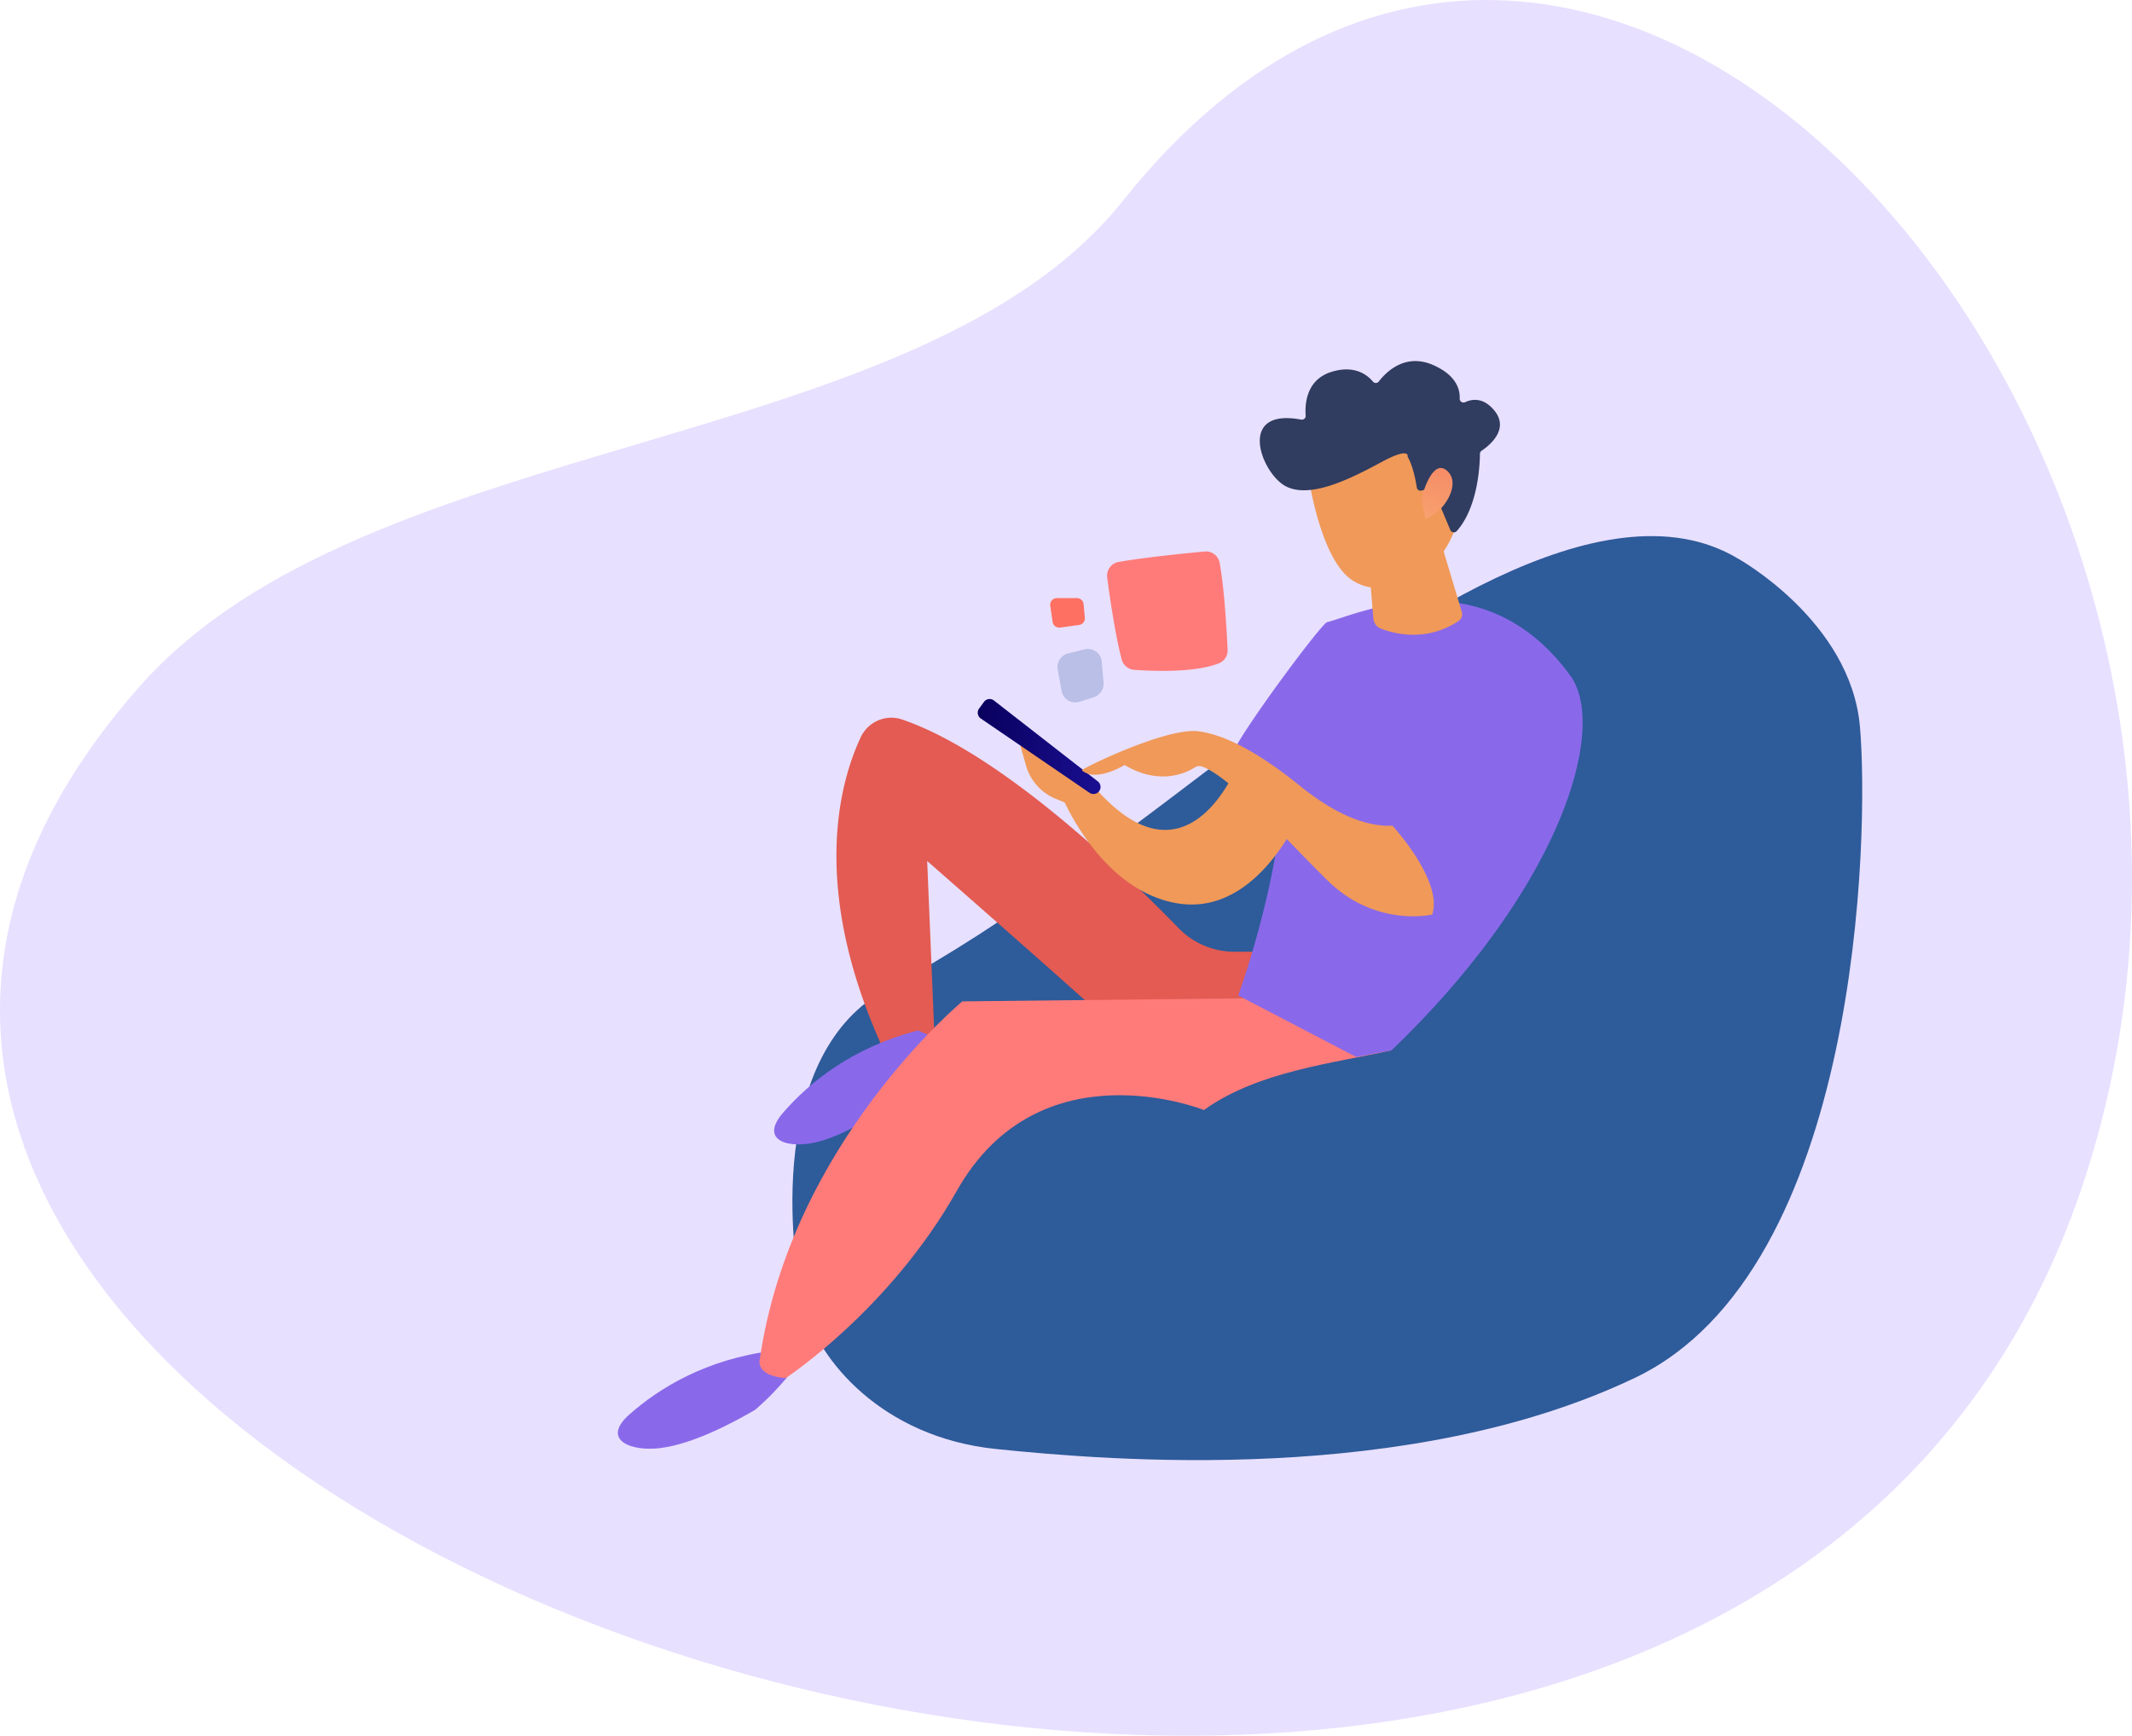 <svg width="490" height="399" viewBox="0 0 490 399" fill="none" xmlns="http://www.w3.org/2000/svg"><path d="M258.102 46.121C210.96 105.291 84.806 98.455 32.334 157.53-133.987 344.78 391.14 529.065 478.208 273.744 536.229 103.61 366.933-90.481 258.102 46.121z" fill="#E8E0FF"/><path d="M399.45 128.407s25.877 14.335 28.017 38.591c2.141 24.256.179 124.945-51.708 149.726-51.887 24.781-120.567 19.071-146.853 16.359-26.287-2.711-40.864-20.576-44.123-32.874-3.254-12.304-8.515-58.123 19.139-72.907 27.654-14.779 56.704-37.426 85.725-59.479 29.027-22.047 78.769-58.042 109.803-39.416z" fill="#2E5B9A"/><path d="M290.732 218.776h-7.009a17.896 17.896 0 01-12.869-5.446c-11.606-11.981-40.622-40.177-63.557-47.947-3.732-1.263-7.805.531-9.478 4.095-4.787 10.216-11.502 33.988 4.402 69.966 1.765 3.986 6.76 5.682 10.389 3.259a5.828 5.828 0 002.232-2.728l-1.748-42.052s38.586 33.745 45.289 40.258c6.702 6.512 40.794 2.544 32.349-19.405z" fill="#E35B52"/><path fill-rule="evenodd" clip-rule="evenodd" d="M210.994 236.861c-15.215 3.947-25.045 12.04-30.989 18.879-5.726 6.591 1.443 8.514 8.289 6.653 7.045-1.906 15.102-7.492 20.272-11.517 5.401-6.058 8.083-11.468 8.083-11.468l-5.655-2.547zm-33.183 73.616c-15.599 1.934-26.398 8.68-33.181 14.688-6.535 5.79.323 8.629 7.353 7.675 7.233-.974 15.948-5.465 21.597-8.783 6.144-5.304 9.507-10.32 9.507-10.32l-5.276-3.26z" fill="#8969EA"/><path d="M290.19 229.436l-69.014.75s-39.41 32.609-46.557 82.327c0 0-1.188 3.657 5.936 4.28 0 0 23.829-15.563 39.364-43.078 19.047-33.734 56.79-18.552 56.79-18.552 12.402-8.941 29.921-10.758 43.125-13.74l-29.644-11.987z" fill="#FF7B79"/><path d="M284.577 228.83s8.451-22.964 10.262-45.276c0 0-6.178-5.313-10.043-7.603a2.792 2.792 0 01-1.09-3.623c2.838-5.884 20.017-28.986 21.303-29.309 6.991-1.748 35.672-15.385 55.873 12.246 8.67 11.86-1.719 48.363-41.048 86.164l-8.116 1.551-27.141-14.15z" fill="#8969EA"/><path d="M330.829 123.521l5.134 17.127a1.891 1.891 0 01-.733 2.1c-2.475 1.696-8.935 5.059-17.802 1.788a2.785 2.785 0 01-1.793-2.4l-1.218-14.923 16.412-3.692z" fill="#F09959"/><path d="M300.752 109.654s2.526 17.755 9.345 23.218c6.818 5.462 20.109 1.35 24.596-12.039l-8.941-22.89-25 11.711z" fill="#F09959"/><path d="M326.762 112.757a.878.878 0 01-1.142-.703c-.248-1.639-.86-4.881-2.106-7.09 0 0 .652-2.33-5.889 1.188-6.536 3.519-16.36 8.688-22.14 5.613-5.635-2.999-11.346-18.107 3.554-15.31.565.104 1.09-.346 1.044-.922-.185-2.48.063-8.192 5.849-10.026 5.411-1.713 8.376.727 9.599 2.204a.871.871 0 001.367-.023c1.621-2.118 6.022-6.623 12.506-3.767 5.341 2.353 6.166 5.641 6.08 7.69a.879.879 0 001.252.835c1.632-.755 4.263-1.142 6.783 2.014 3.485 4.366-1.494 8.151-2.988 9.143a.88.88 0 00-.398.727c-.011 2.267-.369 12.171-5.33 17.755-.427.484-1.223.34-1.477-.254l-3.818-9.103a.88.88 0 00-1.085-.496l-1.661.525z" fill="#303C60"/><path d="M326.681 114.603s2.331-9.501 5.878-6.415c3.542 3.087-.923 9.876-4.984 11.168l-.894-4.753z" fill="url(#paint0_linear_3_352)"/><path d="M285.396 173.643s-11.335 32.644-33.422 7.799l-2.106-.934-15.834-10.822 1.765 6.265a11.72 11.72 0 006.818 7.66l2.089.86c3.968 8.249 12.477 20.749 25.571 23.126 19.659 3.559 29.737-22.999 29.737-22.999l-14.618-10.955z" fill="#F09959"/><path d="M226.143 161.351l-1.114 1.523a1.62 1.62 0 00.393 2.295l24.942 17.04a1.62 1.62 0 001.91-2.618l-23.83-18.563a1.613 1.613 0 00-2.301.323z" fill="url(#paint1_linear_3_352)"/><path d="M248.657 177.081c-.312-.277 19.272-9.864 26.65-8.987 7.182.854 15.633 6.224 23.507 12.581 7.095 5.728 14.386 9.42 21.233 9.137 0 0 11.71 12.737 9.114 20.421 0 0-13.007 3.074-24.106-7.892-10.556-10.423-22.214-23.708-28.773-26.131a1.86 1.86 0 00-1.65.185c-1.973 1.257-8.122 4.269-16.175-.548.006 0-6.541 4.078-9.8 1.234z" fill="#F09959"/><path d="M254.466 132.751c.605 4.58 1.874 13.394 3.345 18.874a3.19 3.19 0 002.85 2.348c4.298.317 13.896.704 19.492-1.5 1.263-.496 2.053-1.759 1.99-3.121-.196-4.239-.739-14.092-1.835-19.982a3.191 3.191 0 00-3.443-2.595c-4.546.421-13.683 1.338-19.769 2.399a3.202 3.202 0 00-2.63 3.577z" fill="#FF7B79"/><path d="M241.377 139.258l.548 3.703c.127.836.9 1.413 1.736 1.298l4.344-.6a1.543 1.543 0 001.321-1.667l-.277-3.104a1.537 1.537 0 00-1.534-1.401h-4.609c-.946 0-1.667.836-1.529 1.771z" fill="url(#paint2_linear_3_352)"/><path d="M243.096 153.892l.894 4.938a3.21 3.21 0 004.142 2.481l3.282-1.056a3.213 3.213 0 002.215-3.323l-.409-4.822a3.213 3.213 0 00-3.975-2.844l-3.766.94a3.212 3.212 0 00-2.383 3.686z" fill="#B9BFE6"/><defs><linearGradient id="paint0_linear_3_352" x1="324.63" y1="131.825" x2="335.181" y2="97.026" gradientUnits="userSpaceOnUse"><stop stop-color="#F9B776"/><stop offset="1" stop-color="#F47960"/></linearGradient><linearGradient id="paint1_linear_3_352" x1="224.719" y1="171.585" x2="252.903" y2="171.585" gradientUnits="userSpaceOnUse"><stop stop-color="#09005D"/><stop offset="1" stop-color="#1A0F91"/></linearGradient><linearGradient id="paint2_linear_3_352" x1="231.007" y1="163.917" x2="214.46" y2="190.847" gradientUnits="userSpaceOnUse"><stop stop-color="#FE7062"/><stop offset="1" stop-color="#FF928E"/></linearGradient></defs></svg>